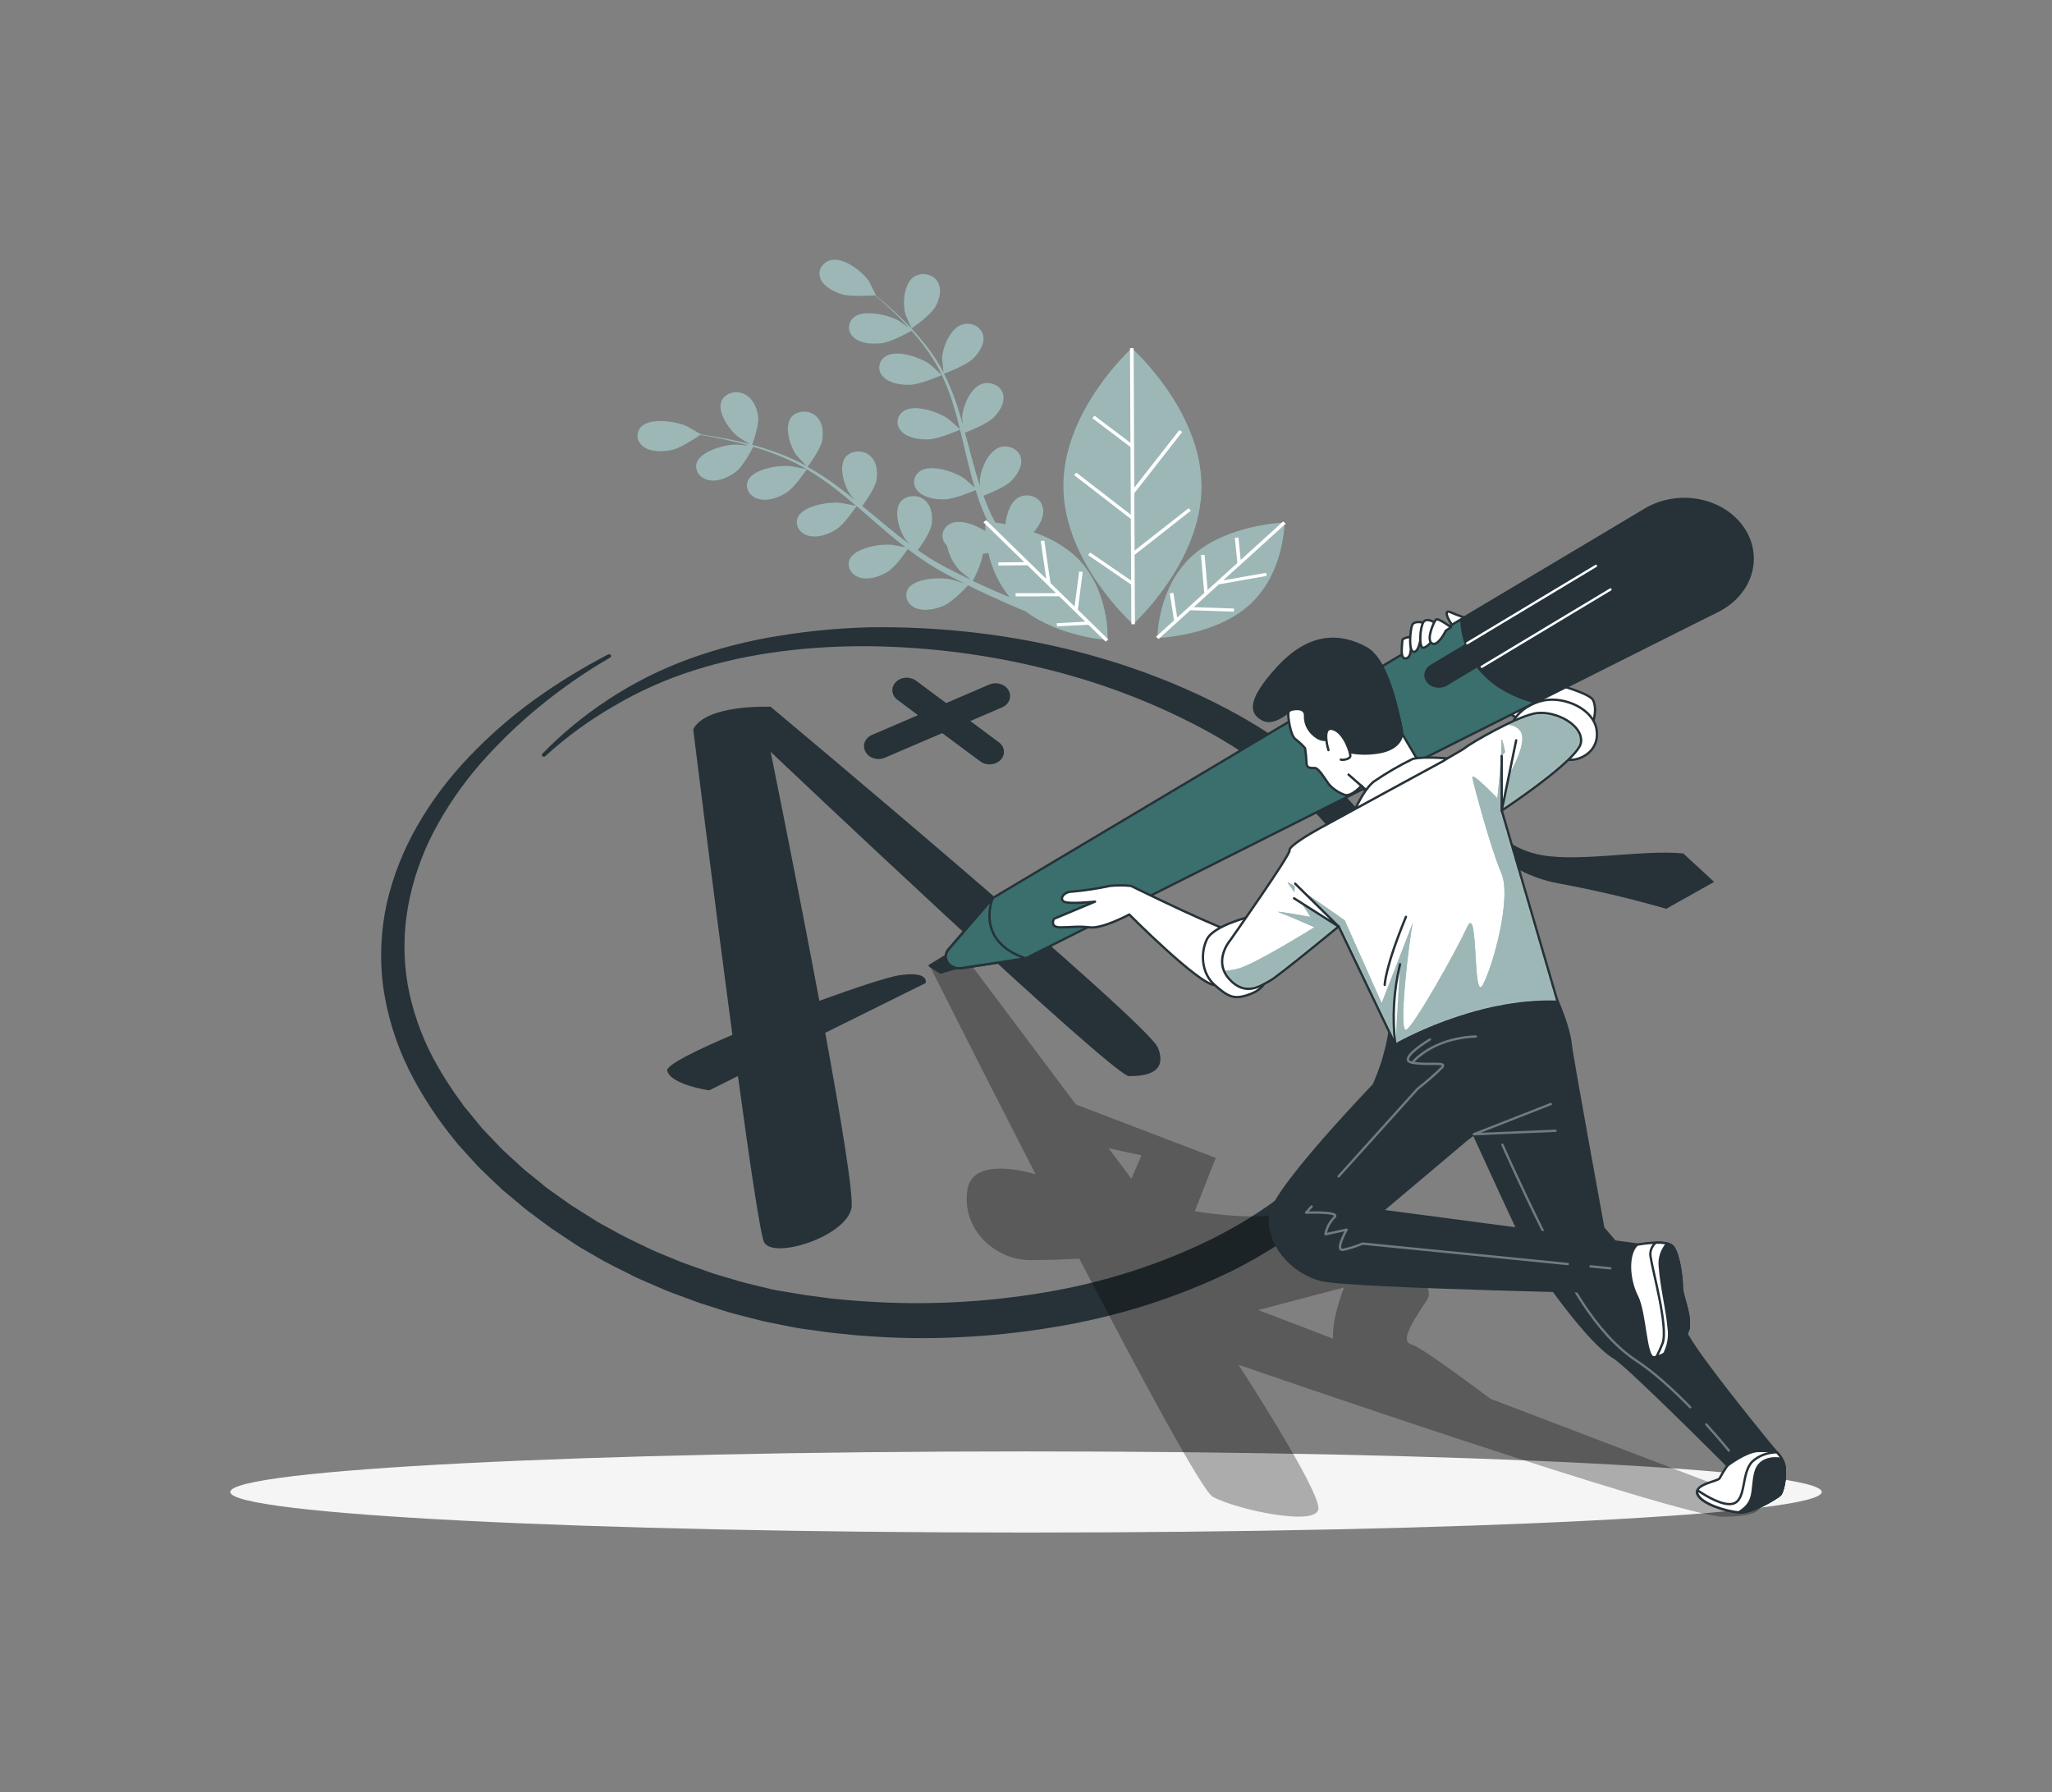 <svg width="884" height="772" viewBox="0 0 884 772" fill="none" xmlns="http://www.w3.org/2000/svg">
<rect x="0" y="0" width="884" height="772" fill="#808080" stroke="none"/>
<g clip-path="url(#clip0_565_2512)">
<path d="M442 660.152C631.322 660.152 784.798 652.327 784.798 642.674C784.798 633.021 631.322 625.196 442 625.196C252.678 625.196 99.203 633.021 99.203 642.674C99.203 652.327 252.678 660.152 442 660.152Z" fill="#F5F5F5"/>
<path d="M392.708 141.492C392.708 141.492 400.806 135.903 402.892 132.321C404.66 129.233 405.933 124.941 404.112 121.698C403.719 120.916 403.141 120.215 402.417 119.642C401.692 119.068 400.837 118.635 399.908 118.369C398.978 118.104 397.995 118.013 397.023 118.103C396.05 118.192 395.11 118.46 394.264 118.888C389.261 121.606 388.73 130.839 390.003 135.285C390.109 135.718 392.62 141.554 392.708 141.492Z" fill="#3A6F6D"/>
<path d="M317.798 188.043C318.134 188.321 323.915 191.98 323.933 191.888C323.951 191.795 327.168 183.318 326.638 179.335C326.178 175.938 324.516 171.708 320.945 169.886C320.123 169.427 319.198 169.125 318.233 169C317.267 168.875 316.283 168.929 315.343 169.16C314.403 169.39 313.53 169.791 312.78 170.337C312.03 170.882 311.421 171.56 310.991 172.325C308.534 176.988 313.926 184.955 317.798 188.043Z" fill="#3A6F6D"/>
<path d="M487.579 149.953C487.579 149.953 457.912 176.695 458.071 209.536C458.23 242.377 488.127 268.903 488.127 268.903C488.127 268.903 517.794 242.161 517.635 209.32C517.476 176.479 487.579 149.953 487.579 149.953Z" fill="#3A6F6D"/>
<path d="M445.289 229.222C445.672 228.847 446.026 228.449 446.349 228.033C448.506 225.177 450.345 221.023 448.966 217.611C448.673 216.798 448.187 216.047 447.54 215.408C446.893 214.77 446.099 214.258 445.21 213.905C444.321 213.552 443.356 213.368 442.38 213.362C441.403 213.357 440.437 213.532 439.543 213.875C435.512 215.542 433.549 221.178 433.125 225.794C431.516 225.47 430.066 225.223 428.811 225.038C428.28 224.003 427.75 222.938 427.202 221.95C426.654 220.962 426.212 219.757 425.699 218.646C424.992 217.009 424.355 215.28 423.701 213.566C426.053 212.639 432.895 209.86 435.441 207.39C437.987 204.919 440.603 200.982 439.825 197.431C439.677 196.588 439.327 195.782 438.799 195.066C438.27 194.349 437.574 193.738 436.757 193.272C435.94 192.805 435.019 192.495 434.055 192.36C433.091 192.226 432.105 192.27 431.162 192.49C425.522 194.034 422.216 202.742 422.092 207.328C422.092 207.483 422.092 208.455 422.305 209.598C421.739 207.899 421.155 206.216 420.66 204.487C419.211 199.562 417.902 194.513 416.576 189.464C416.311 188.399 416.011 187.364 415.728 186.376C417.708 185.619 425.133 182.655 427.803 180.077C430.473 177.498 432.983 173.669 432.205 170.118C432.055 169.274 431.703 168.468 431.172 167.752C430.642 167.035 429.945 166.424 429.126 165.958C428.307 165.492 427.385 165.181 426.42 165.047C425.455 164.912 424.469 164.957 423.525 165.177C417.902 166.721 414.596 175.429 414.472 180.015C414.472 180.169 414.578 181.327 414.72 182.624C413.942 179.891 413.146 177.174 412.262 174.487C410.761 169.885 408.906 165.377 406.711 160.993C407.418 160.73 416.205 157.411 419.175 154.539C421.81 152.007 424.338 148.131 423.56 144.58C423.412 143.737 423.062 142.931 422.533 142.215C422.004 141.498 421.309 140.887 420.491 140.421C419.674 139.954 418.753 139.644 417.789 139.509C416.825 139.375 415.84 139.419 414.897 139.639C409.274 141.183 405.951 149.891 405.845 154.477C405.845 154.801 406.269 158.985 406.481 160.483V160.329C404.214 156.063 401.51 151.986 398.401 148.147C395.678 144.7 392.726 141.395 389.561 138.25C386.644 135.316 383.762 132.768 381.199 130.53C379.784 129.341 378.476 128.26 377.256 127.272H377.38C377.486 127.272 374.622 121.543 374.392 121.204C371.775 117.236 364.014 110.936 358.268 111.94C357.32 112.146 356.433 112.524 355.664 113.048C354.895 113.573 354.26 114.233 353.802 114.986C353.343 115.738 353.071 116.567 353.003 117.417C352.935 118.268 353.072 119.121 353.406 119.922C354.696 123.365 359.046 125.681 362.758 126.793C366.471 127.905 374.834 127.395 376.902 127.225C378.158 128.275 379.484 129.418 380.916 130.684C383.426 132.954 386.22 135.548 389.084 138.527C389.826 139.315 390.604 140.21 391.382 141.044C389.738 139.855 387.475 138.265 387.227 138.126C382.807 135.671 372.588 133.201 368.08 136.474C367.344 137.034 366.751 137.724 366.341 138.498C365.931 139.272 365.713 140.113 365.701 140.966C365.69 141.819 365.885 142.664 366.273 143.447C366.662 144.229 367.235 144.931 367.956 145.506C370.909 148.054 376.018 148.347 379.89 147.853C383.762 147.359 391.152 143.391 392.726 142.511C394.406 144.395 396.085 146.371 397.694 148.517C400.651 152.373 403.213 156.45 405.349 160.699C405.473 160.946 405.562 161.209 405.685 161.456C404.996 160.746 400.859 157.117 400.541 156.824C396.456 153.952 386.626 150.509 381.711 153.334C380.91 153.822 380.236 154.452 379.733 155.183C379.23 155.913 378.908 156.729 378.79 157.575C378.671 158.421 378.759 159.28 379.046 160.095C379.333 160.91 379.813 161.663 380.456 162.305C383.09 165.115 388.111 165.903 392.019 165.779C396.545 165.64 405.42 161.718 405.756 161.579C407.76 165.863 409.437 170.258 410.777 174.734C411.785 178.038 412.669 181.435 413.5 184.832C412.581 183.937 408.744 180.555 408.426 180.339C404.342 177.467 394.512 174.024 389.597 176.85C388.796 177.337 388.122 177.967 387.618 178.698C387.115 179.429 386.794 180.244 386.675 181.09C386.557 181.937 386.644 182.795 386.931 183.61C387.218 184.425 387.699 185.178 388.341 185.82C390.976 188.63 395.997 189.418 399.904 189.294C404.324 189.155 412.846 185.434 413.571 185.125C413.96 186.669 414.331 188.213 414.702 189.757C415.904 194.822 417.089 199.917 418.415 204.904C418.875 206.633 419.405 208.316 419.935 210.015C418.486 208.702 415.816 206.355 415.569 206.17C411.484 203.314 401.637 199.871 396.739 202.681C395.938 203.169 395.264 203.798 394.761 204.529C394.258 205.26 393.936 206.075 393.818 206.921C393.699 207.768 393.787 208.626 394.074 209.441C394.361 210.256 394.841 211.009 395.484 211.651C398.101 214.461 403.139 215.264 407.047 215.125C410.954 214.986 418.238 212.037 420.271 211.142C421.155 213.952 422.039 216.731 423.206 219.418C423.701 220.576 424.126 221.78 424.674 222.861L425.505 224.575L424.373 224.482C424.373 224.482 424.373 226.026 424.462 228.697C420.148 226.011 413.854 223.695 409.876 225.331C409.001 225.708 408.227 226.241 407.604 226.896C406.981 227.551 406.523 228.314 406.259 229.134C405.996 229.953 405.933 230.813 406.075 231.655C406.216 232.498 406.56 233.305 407.082 234.024C407.346 234.411 407.648 234.778 407.984 235.12C408.767 239.078 410.69 242.797 413.571 245.928C413.783 246.16 416.718 248.522 418.256 249.695C416.771 249.001 415.303 248.306 413.783 247.565C411.573 246.484 409.292 245.295 407.064 244.153L403.635 242.253C402.468 241.62 401.425 240.91 400.293 240.231C398.666 239.196 397.04 238.069 395.431 236.942C396.81 235.058 400.735 229.438 401.318 226.134C401.902 222.83 401.566 218.291 398.684 215.697C398.031 215.062 397.232 214.555 396.34 214.207C395.447 213.86 394.481 213.68 393.504 213.68C392.527 213.68 391.561 213.86 390.668 214.207C389.776 214.555 388.977 215.062 388.324 215.697C384.558 219.634 387.351 228.558 390.092 232.434C390.092 232.557 390.87 233.329 391.701 234.225C390.162 233.082 388.607 231.955 387.086 230.751C382.772 227.354 378.494 223.756 374.197 220.19L371.492 217.966C372.659 216.422 376.991 210.246 377.592 206.896C378.193 203.545 377.857 199.052 374.958 196.458C374.304 195.826 373.507 195.321 372.616 194.975C371.725 194.629 370.761 194.451 369.786 194.451C368.811 194.451 367.847 194.629 366.956 194.975C366.066 195.321 365.268 195.826 364.615 196.458C360.849 200.396 363.625 209.32 366.383 213.195C366.489 213.334 367.32 214.245 368.239 215.264C365.888 213.35 363.483 211.466 361.061 209.66C356.899 206.546 352.505 203.678 347.907 201.075C348.331 200.519 353.565 193.509 354.219 189.696C354.82 186.299 354.484 181.852 351.602 179.258C350.94 178.636 350.139 178.14 349.247 177.801C348.356 177.462 347.394 177.287 346.422 177.287C345.45 177.287 344.488 177.462 343.597 177.801C342.705 178.14 341.904 178.636 341.242 179.258C337.476 183.195 340.269 192.12 343.01 195.995C343.204 196.273 346.21 199.546 347.341 200.627L347.182 200.535C342.594 198.078 337.767 195.98 332.755 194.266C328.286 192.717 323.717 191.397 319.071 190.313C314.775 189.263 310.761 188.538 307.208 187.92C305.298 187.596 303.53 187.333 301.904 187.102H302.01C302.01 187.102 296.105 183.643 295.698 183.473C290.995 181.435 280.546 179.907 276.445 183.581C275.784 184.209 275.281 184.951 274.97 185.758C274.658 186.566 274.545 187.422 274.636 188.271C274.728 189.12 275.023 189.942 275.502 190.685C275.981 191.428 276.633 192.075 277.417 192.583C280.67 194.837 285.762 194.667 289.563 193.818C293.364 192.969 300.012 188.476 301.639 187.364C303.407 187.627 305.175 187.935 307.172 188.306C310.708 188.985 314.669 189.85 318.93 190.915C320.061 191.209 321.263 191.579 322.466 191.904C320.344 191.703 317.445 191.471 317.162 191.471C311.858 191.471 301.833 194.405 300.136 199.315C299.878 200.137 299.821 200.998 299.969 201.84C300.117 202.683 300.467 203.489 300.996 204.206C301.525 204.923 302.22 205.534 303.038 206C303.855 206.466 304.776 206.777 305.74 206.911C309.807 207.606 314.262 205.367 317.179 203.113C320.097 200.859 323.756 193.973 324.517 192.475C327.098 193.247 329.821 194.019 332.437 195.1C337.36 196.883 342.093 199.043 346.581 201.554C346.829 201.708 347.076 201.893 347.341 202.032C346.316 201.785 340.57 200.735 340.163 200.704C334.859 200.272 324.552 202.14 322.253 206.88C321.896 207.673 321.733 208.523 321.775 209.374C321.818 210.225 322.064 211.06 322.499 211.822C322.934 212.585 323.548 213.259 324.301 213.802C325.053 214.344 325.928 214.743 326.868 214.971C330.828 216.052 335.531 214.276 338.714 212.3C342.391 209.999 347.324 202.449 347.554 202.171C351.921 204.784 356.091 207.642 360.036 210.725C362.988 212.995 365.852 215.357 368.699 217.843C367.355 217.534 362.016 216.561 361.627 216.53C356.323 216.113 346.033 217.982 343.717 222.706C343.359 223.499 343.196 224.349 343.239 225.2C343.281 226.051 343.528 226.886 343.963 227.648C344.398 228.411 345.012 229.085 345.764 229.628C346.517 230.17 347.391 230.569 348.331 230.797C352.292 231.878 356.995 230.118 360.177 228.126C363.713 225.887 368.54 218.661 369.017 218.059L372.907 221.379C377.115 225.038 381.305 228.713 385.566 232.187C387.051 233.406 388.553 234.564 390.056 235.722C388.041 235.321 384.328 234.641 383.992 234.626C378.776 234.194 368.398 236.062 366.082 240.802C365.725 241.596 365.563 242.447 365.606 243.299C365.65 244.151 365.898 244.985 366.335 245.748C366.771 246.511 367.387 247.186 368.142 247.727C368.896 248.269 369.773 248.666 370.714 248.893C374.675 249.958 379.36 248.198 382.542 246.221C385.725 244.245 389.915 238.224 391.064 236.525C393.575 238.44 396.121 240.293 398.737 242.006C399.886 242.732 401 243.55 402.132 244.168L405.509 246.129C407.86 247.41 410.052 248.599 412.28 249.742L415.569 251.394C413.588 250.715 410.424 249.695 410.123 249.634C405.031 248.522 394.459 248.985 391.347 253.355C390.858 254.091 390.551 254.909 390.446 255.756C390.342 256.602 390.442 257.459 390.74 258.269C391.038 259.08 391.528 259.827 392.178 260.462C392.828 261.097 393.623 261.605 394.512 261.955C398.242 263.499 403.193 262.418 406.675 260.874C410.53 259.176 416.329 252.907 417.036 252.135C419.741 253.478 422.34 254.76 424.868 255.918C431.534 259.006 437.244 261.523 441.841 263.36C456.498 274.43 477.201 275.712 477.201 275.712C477.201 275.712 478.297 254.096 463.746 239.953C458.577 235.229 452.273 231.565 445.289 229.222ZM419.122 250.251C419.582 249.356 423.083 242.531 423.33 238.64C424.143 238.517 424.974 238.363 425.77 238.208C427.254 245.021 430.349 251.49 434.857 257.199C432.188 256.088 429.306 254.868 426.247 253.509C423.967 252.49 421.58 251.394 419.122 250.251Z" fill="#3A6F6D"/>
<path d="M553.384 225.084C553.384 225.084 528.632 225.748 513.551 239.474C498.47 253.2 498.576 274.832 498.576 274.832C498.576 274.832 523.328 274.168 538.409 260.442C553.49 246.715 553.384 225.084 553.384 225.084Z" fill="#3A6F6D"/>
<g opacity="0.5">
<path d="M392.708 141.492C392.708 141.492 400.806 135.903 402.892 132.321C404.66 129.233 405.933 124.941 404.112 121.698C403.719 120.916 403.141 120.215 402.417 119.642C401.692 119.068 400.837 118.635 399.908 118.369C398.978 118.104 397.995 118.013 397.023 118.103C396.05 118.192 395.11 118.46 394.264 118.888C389.261 121.606 388.73 130.839 390.003 135.285C390.109 135.718 392.62 141.554 392.708 141.492Z" fill="white"/>
<path d="M317.798 188.043C318.134 188.321 323.915 191.98 323.933 191.888C323.951 191.795 327.168 183.318 326.638 179.335C326.178 175.938 324.516 171.708 320.945 169.886C320.123 169.427 319.198 169.125 318.233 169C317.267 168.875 316.283 168.929 315.343 169.16C314.403 169.39 313.53 169.791 312.78 170.337C312.03 170.882 311.421 171.56 310.991 172.325C308.534 176.988 313.926 184.955 317.798 188.043Z" fill="white"/>
<path d="M487.579 149.953C487.579 149.953 457.912 176.695 458.071 209.536C458.23 242.377 488.127 268.903 488.127 268.903C488.127 268.903 517.794 242.161 517.635 209.32C517.476 176.479 487.579 149.953 487.579 149.953Z" fill="white"/>
<path d="M445.289 229.222C445.672 228.847 446.026 228.449 446.349 228.033C448.506 225.177 450.345 221.023 448.966 217.611C448.673 216.798 448.187 216.047 447.54 215.408C446.893 214.77 446.099 214.258 445.21 213.905C444.321 213.552 443.356 213.368 442.38 213.362C441.403 213.357 440.437 213.532 439.543 213.875C435.512 215.542 433.549 221.178 433.125 225.794C431.516 225.47 430.066 225.223 428.811 225.038C428.28 224.003 427.75 222.938 427.202 221.95C426.654 220.962 426.212 219.757 425.699 218.646C424.992 217.009 424.355 215.28 423.701 213.566C426.053 212.639 432.895 209.86 435.441 207.39C437.987 204.919 440.603 200.982 439.825 197.431C439.677 196.588 439.327 195.782 438.799 195.066C438.27 194.349 437.574 193.738 436.757 193.272C435.94 192.805 435.019 192.495 434.055 192.36C433.091 192.226 432.105 192.27 431.162 192.49C425.522 194.034 422.216 202.742 422.092 207.328C422.092 207.483 422.092 208.455 422.305 209.598C421.739 207.899 421.155 206.216 420.66 204.487C419.211 199.562 417.902 194.513 416.576 189.464C416.311 188.399 416.011 187.364 415.728 186.376C417.708 185.619 425.133 182.655 427.803 180.077C430.473 177.498 432.983 173.669 432.205 170.118C432.055 169.274 431.703 168.468 431.172 167.752C430.642 167.035 429.945 166.424 429.126 165.958C428.307 165.492 427.385 165.181 426.42 165.047C425.455 164.912 424.469 164.957 423.525 165.177C417.902 166.721 414.596 175.429 414.472 180.015C414.472 180.169 414.578 181.327 414.72 182.624C413.942 179.891 413.146 177.174 412.262 174.487C410.761 169.885 408.906 165.377 406.711 160.993C407.418 160.73 416.205 157.411 419.175 154.539C421.81 152.007 424.338 148.131 423.56 144.58C423.412 143.737 423.062 142.931 422.533 142.215C422.004 141.498 421.309 140.887 420.491 140.421C419.674 139.954 418.753 139.644 417.789 139.509C416.825 139.375 415.84 139.419 414.897 139.639C409.274 141.183 405.951 149.891 405.845 154.477C405.845 154.801 406.269 158.985 406.481 160.483V160.329C404.214 156.063 401.51 151.986 398.401 148.147C395.678 144.7 392.726 141.395 389.561 138.25C386.644 135.316 383.762 132.768 381.199 130.53C379.784 129.341 378.476 128.26 377.256 127.272H377.38C377.486 127.272 374.622 121.543 374.392 121.204C371.775 117.236 364.014 110.936 358.268 111.94C357.32 112.146 356.433 112.524 355.664 113.048C354.895 113.573 354.26 114.233 353.802 114.986C353.343 115.738 353.071 116.567 353.003 117.417C352.935 118.268 353.072 119.121 353.406 119.922C354.696 123.365 359.046 125.681 362.758 126.793C366.471 127.905 374.834 127.395 376.902 127.225C378.158 128.275 379.484 129.418 380.916 130.684C383.426 132.954 386.22 135.548 389.084 138.527C389.826 139.315 390.604 140.21 391.382 141.044C389.738 139.855 387.475 138.265 387.227 138.126C382.807 135.671 372.588 133.201 368.08 136.474C367.344 137.034 366.751 137.724 366.341 138.498C365.931 139.272 365.713 140.113 365.701 140.966C365.69 141.819 365.885 142.664 366.273 143.447C366.662 144.229 367.235 144.931 367.956 145.506C370.909 148.054 376.018 148.347 379.89 147.853C383.762 147.359 391.152 143.391 392.726 142.511C394.406 144.395 396.085 146.371 397.694 148.517C400.651 152.373 403.213 156.45 405.349 160.699C405.473 160.946 405.562 161.209 405.685 161.456C404.996 160.746 400.859 157.117 400.541 156.824C396.456 153.952 386.626 150.509 381.711 153.334C380.91 153.822 380.236 154.452 379.733 155.183C379.23 155.913 378.908 156.729 378.79 157.575C378.671 158.421 378.759 159.28 379.046 160.095C379.333 160.91 379.813 161.663 380.456 162.305C383.09 165.115 388.111 165.903 392.019 165.779C396.545 165.64 405.42 161.718 405.756 161.579C407.76 165.863 409.437 170.258 410.777 174.734C411.785 178.038 412.669 181.435 413.5 184.832C412.581 183.937 408.744 180.555 408.426 180.339C404.342 177.467 394.512 174.024 389.597 176.85C388.796 177.337 388.122 177.967 387.618 178.698C387.115 179.429 386.794 180.244 386.675 181.09C386.557 181.937 386.644 182.795 386.931 183.61C387.218 184.425 387.699 185.178 388.341 185.82C390.976 188.63 395.997 189.418 399.904 189.294C404.324 189.155 412.846 185.434 413.571 185.125C413.96 186.669 414.331 188.213 414.702 189.757C415.904 194.822 417.089 199.917 418.415 204.904C418.875 206.633 419.405 208.316 419.935 210.015C418.486 208.702 415.816 206.355 415.569 206.17C411.484 203.314 401.637 199.871 396.739 202.681C395.938 203.169 395.264 203.798 394.761 204.529C394.258 205.26 393.936 206.075 393.818 206.921C393.699 207.768 393.787 208.626 394.074 209.441C394.361 210.256 394.841 211.009 395.484 211.651C398.101 214.461 403.139 215.264 407.047 215.125C410.954 214.986 418.238 212.037 420.271 211.142C421.155 213.952 422.039 216.731 423.206 219.418C423.701 220.576 424.126 221.78 424.674 222.861L425.505 224.575L424.373 224.482C424.373 224.482 424.373 226.026 424.462 228.697C420.148 226.011 413.854 223.695 409.876 225.331C409.001 225.708 408.227 226.241 407.604 226.896C406.981 227.551 406.523 228.314 406.259 229.134C405.996 229.953 405.933 230.813 406.075 231.655C406.216 232.498 406.56 233.305 407.082 234.024C407.346 234.411 407.648 234.778 407.984 235.12C408.767 239.078 410.69 242.797 413.571 245.928C413.783 246.16 416.718 248.522 418.256 249.695C416.771 249.001 415.303 248.306 413.783 247.565C411.573 246.484 409.292 245.295 407.064 244.153L403.635 242.253C402.468 241.62 401.425 240.91 400.293 240.231C398.666 239.196 397.04 238.069 395.431 236.942C396.81 235.058 400.735 229.438 401.318 226.134C401.902 222.83 401.566 218.291 398.684 215.697C398.031 215.062 397.232 214.555 396.34 214.207C395.447 213.86 394.481 213.68 393.504 213.68C392.527 213.68 391.561 213.86 390.668 214.207C389.776 214.555 388.977 215.062 388.324 215.697C384.558 219.634 387.351 228.558 390.092 232.434C390.092 232.557 390.87 233.329 391.701 234.225C390.162 233.082 388.607 231.955 387.086 230.751C382.772 227.354 378.494 223.756 374.197 220.19L371.492 217.966C372.659 216.422 376.991 210.246 377.592 206.896C378.193 203.545 377.857 199.052 374.958 196.458C374.304 195.826 373.507 195.321 372.616 194.975C371.725 194.629 370.761 194.451 369.786 194.451C368.811 194.451 367.847 194.629 366.956 194.975C366.066 195.321 365.268 195.826 364.615 196.458C360.849 200.396 363.625 209.32 366.383 213.195C366.489 213.334 367.32 214.245 368.239 215.264C365.888 213.35 363.483 211.466 361.061 209.66C356.899 206.546 352.505 203.678 347.907 201.075C348.331 200.519 353.565 193.509 354.219 189.696C354.82 186.299 354.484 181.852 351.602 179.258C350.94 178.636 350.139 178.14 349.247 177.801C348.356 177.462 347.394 177.287 346.422 177.287C345.45 177.287 344.488 177.462 343.597 177.801C342.705 178.14 341.904 178.636 341.242 179.258C337.476 183.195 340.269 192.12 343.01 195.995C343.204 196.273 346.21 199.546 347.341 200.627L347.182 200.535C342.594 198.078 337.767 195.98 332.755 194.266C328.286 192.717 323.717 191.397 319.071 190.313C314.775 189.263 310.761 188.538 307.208 187.92C305.298 187.596 303.53 187.333 301.904 187.102H302.01C302.01 187.102 296.105 183.643 295.698 183.473C290.995 181.435 280.546 179.907 276.445 183.581C275.784 184.209 275.281 184.951 274.97 185.758C274.658 186.566 274.545 187.422 274.636 188.271C274.728 189.12 275.023 189.942 275.502 190.685C275.981 191.428 276.633 192.075 277.417 192.583C280.67 194.837 285.762 194.667 289.563 193.818C293.364 192.969 300.012 188.476 301.639 187.364C303.407 187.627 305.175 187.935 307.172 188.306C310.708 188.985 314.669 189.85 318.93 190.915C320.061 191.209 321.263 191.579 322.466 191.904C320.344 191.703 317.445 191.471 317.162 191.471C311.858 191.471 301.833 194.405 300.136 199.315C299.878 200.137 299.821 200.998 299.969 201.84C300.117 202.683 300.467 203.489 300.996 204.206C301.525 204.923 302.22 205.534 303.038 206C303.855 206.466 304.776 206.777 305.74 206.911C309.807 207.606 314.262 205.367 317.179 203.113C320.097 200.859 323.756 193.973 324.517 192.475C327.098 193.247 329.821 194.019 332.437 195.1C337.36 196.883 342.093 199.043 346.581 201.554C346.829 201.708 347.076 201.893 347.341 202.032C346.316 201.785 340.57 200.735 340.163 200.704C334.859 200.272 324.552 202.14 322.253 206.88C321.896 207.673 321.733 208.523 321.775 209.374C321.818 210.225 322.064 211.06 322.499 211.822C322.934 212.585 323.548 213.259 324.301 213.802C325.053 214.344 325.928 214.743 326.868 214.971C330.828 216.052 335.531 214.276 338.714 212.3C342.391 209.999 347.324 202.449 347.554 202.171C351.921 204.784 356.091 207.642 360.036 210.725C362.988 212.995 365.852 215.357 368.699 217.843C367.355 217.534 362.016 216.561 361.627 216.53C356.323 216.113 346.033 217.982 343.717 222.706C343.359 223.499 343.196 224.349 343.239 225.2C343.281 226.051 343.528 226.886 343.963 227.648C344.398 228.411 345.012 229.085 345.764 229.628C346.517 230.17 347.391 230.569 348.331 230.797C352.292 231.878 356.995 230.118 360.177 228.126C363.713 225.887 368.54 218.661 369.017 218.059L372.907 221.379C377.115 225.038 381.305 228.713 385.566 232.187C387.051 233.406 388.553 234.564 390.056 235.722C388.041 235.321 384.328 234.641 383.992 234.626C378.776 234.194 368.398 236.062 366.082 240.802C365.725 241.596 365.563 242.447 365.606 243.299C365.65 244.151 365.898 244.985 366.335 245.748C366.771 246.511 367.387 247.186 368.142 247.727C368.896 248.269 369.773 248.666 370.714 248.893C374.675 249.958 379.36 248.198 382.542 246.221C385.725 244.245 389.915 238.224 391.064 236.525C393.575 238.44 396.121 240.293 398.737 242.006C399.886 242.732 401 243.55 402.132 244.168L405.509 246.129C407.86 247.41 410.052 248.599 412.28 249.742L415.569 251.394C413.588 250.715 410.424 249.695 410.123 249.634C405.031 248.522 394.459 248.985 391.347 253.355C390.858 254.091 390.551 254.909 390.446 255.756C390.342 256.602 390.442 257.459 390.74 258.269C391.038 259.08 391.528 259.827 392.178 260.462C392.828 261.097 393.623 261.605 394.512 261.955C398.242 263.499 403.193 262.418 406.675 260.874C410.53 259.176 416.329 252.907 417.036 252.135C419.741 253.478 422.34 254.76 424.868 255.918C431.534 259.006 437.244 261.523 441.841 263.36C456.498 274.43 477.201 275.712 477.201 275.712C477.201 275.712 478.297 254.096 463.746 239.953C458.577 235.229 452.273 231.565 445.289 229.222ZM419.122 250.251C419.582 249.356 423.083 242.531 423.33 238.64C424.143 238.517 424.974 238.363 425.77 238.208C427.254 245.021 430.349 251.49 434.857 257.199C432.188 256.088 429.306 254.868 426.247 253.509C423.967 252.49 421.58 251.394 419.122 250.251Z" fill="white"/>
<path d="M553.384 225.084C553.384 225.084 528.632 225.748 513.551 239.474C498.47 253.2 498.576 274.832 498.576 274.832C498.576 274.832 523.328 274.168 538.409 260.442C553.49 246.715 553.384 225.084 553.384 225.084Z" fill="white"/>
</g>
<path d="M488.799 238.996L513.056 219.943L512.03 218.924L488.781 237.174L488.657 212.207L488.781 212.284L509.308 186.067L508.035 185.295L488.64 210.046L488.357 149.953L486.801 149.969L486.995 190.746L471.543 179.073L470.535 180.092L487.013 192.552L487.155 221.703L463.729 203.623L462.703 204.626L487.155 223.525L487.296 250.082L469.687 238.023L468.732 239.088L487.296 251.811L487.384 268.903H488.94L488.781 238.98L488.799 238.996Z" fill="white"/>
<path d="M466.434 246.345L464.896 246.191L462.933 261.276L452.52 251.116H452.538L449.886 232.851L448.347 233.021L450.717 249.356L424.815 224.065L423.648 224.976L441.222 242.13L430.102 242.254L430.119 243.612L442.601 243.474L454.924 255.501L437.527 255.517V256.875L456.321 256.86L467.513 267.792L455.243 268.44L455.349 269.799L468.839 269.088L476.299 276.376L477.466 275.465L464.33 262.635L466.434 246.345Z" fill="white"/>
<path d="M525.078 251.718L545.729 248.059L545.428 246.731L526.952 250.004L553.897 225.563L552.765 224.621L534.484 241.204L533.529 231.523L531.974 231.646L533.052 242.501L520.234 254.127L518.926 238.98L517.37 239.088L518.784 255.439L507.133 266.016L505.489 255.378L503.951 255.563L505.754 267.266L497.993 274.307L499.124 275.249L512.791 262.851L531.549 263.484L531.62 262.125L514.241 261.538L525.078 251.703V251.718Z" fill="white"/>
<path d="M287.441 461.177C288.838 467.245 305.528 469.685 305.528 469.685L317.904 463.509C323.084 501.491 327.681 532.495 329.219 535.197C333.392 542.484 363.996 532.773 366.771 520.621C367.903 515.711 362.422 482.593 355.509 444.888L398.755 423.457C398.755 423.457 400.646 418.038 387.192 420.138C382.489 420.879 368.769 425.341 352.963 431.116C343.239 379.083 331.995 323.869 331.995 323.869C331.995 323.869 479.411 463.54 486.377 463.54C493.343 463.54 503.067 462.335 498.894 451.404C494.722 440.472 331.995 304.446 331.995 304.446C331.995 304.446 304.184 303.226 298.633 314.158C298.633 314.158 307.314 384.441 315.517 445.768C299.234 452.701 286.911 458.861 287.441 461.177Z" fill="#263238"/>
<path d="M616.254 425.372C616.071 419.086 615.356 412.821 614.115 406.627C611.655 394.236 607.134 382.225 600.696 370.976C597.551 365.401 593.952 360.03 589.928 354.903C585.991 349.797 581.68 344.918 577.022 340.297C572.444 335.687 567.55 331.325 562.365 327.235C552.126 319.175 541.045 311.969 529.268 305.712C482.487 280.899 428.492 269.52 375.028 270.2C361.658 270.523 348.339 271.773 335.195 273.936C322.036 276.048 309.17 279.371 296.812 283.849C284.527 288.349 272.929 294.163 262.283 301.157C251.756 308.038 242.149 315.931 233.641 324.687C233.489 324.83 233.405 325.018 233.405 325.212C233.405 325.407 233.489 325.594 233.641 325.737C233.723 325.81 233.821 325.867 233.929 325.906C234.036 325.945 234.152 325.966 234.269 325.966C234.385 325.966 234.501 325.945 234.609 325.906C234.716 325.867 234.814 325.81 234.896 325.737C243.807 317.584 253.741 310.333 264.51 304.121C275.192 297.801 286.724 292.651 298.845 288.789C323.12 281.069 349.127 278.151 374.869 278.367C400.723 278.706 426.41 282.06 451.246 288.342C476.113 294.508 499.83 303.774 521.666 315.856C543.289 328.038 562.79 343.447 576.934 362.176C580.491 366.844 583.658 371.731 586.41 376.797C591.993 386.891 595.859 397.643 597.884 408.712C598.9 414.243 599.449 419.832 599.529 425.433C599.594 431.031 599.251 436.626 598.503 442.186C598.026 444.95 597.584 447.713 596.965 450.462L595.887 454.538L595.356 456.576L594.667 458.583C591.073 469.33 585.656 479.547 578.596 488.892C564.452 507.574 544.349 522.536 522.108 533.668C499.647 544.744 475.263 552.537 449.92 556.735C424.575 561.027 398.683 562.326 372.942 560.595C369.706 560.472 366.506 560.086 363.306 559.839C361.697 559.684 360.088 559.561 358.497 559.391L353.724 558.758C350.541 558.295 347.341 557.986 344.194 557.399L334.824 555.84C333.243 555.564 331.679 555.219 330.138 554.805L325.489 553.678C322.377 552.921 319.265 552.211 316.242 551.238L307.101 548.506L298.138 545.34C296.653 544.8 295.15 544.29 293.682 543.719L289.315 541.944C286.416 540.708 283.463 539.581 280.617 538.269C274.977 535.536 269.231 532.973 263.856 529.854L259.772 527.615L257.721 526.488L255.759 525.268L247.891 520.328C245.257 518.691 242.835 516.823 240.306 515.078L236.558 512.422C235.285 511.558 234.154 510.539 233.022 509.612L225.95 503.899L219.232 497.77C218.136 496.735 216.986 495.763 215.943 494.682L212.849 491.439L209.755 488.197C208.748 487.101 207.651 486.066 206.767 484.893L201.145 478.037L199.731 476.324L198.476 474.517L195.894 470.92C192.564 466.111 189.513 461.159 186.754 456.082C181.356 445.877 177.602 435.07 175.598 423.967C173.726 412.843 173.792 401.537 175.792 390.431C177.81 379.303 181.539 368.464 186.877 358.208C192.259 347.968 198.892 338.267 206.661 329.273C222.358 311.306 241.363 295.742 262.901 283.215C263.092 283.108 263.227 282.939 263.276 282.746C263.326 282.552 263.286 282.349 263.167 282.181C263.046 282.008 262.852 281.884 262.627 281.835C262.402 281.786 262.164 281.816 261.964 281.919C250.688 287.767 239.948 294.369 229.84 301.666C219.687 309.079 210.331 317.286 201.888 326.185C193.294 335.199 185.908 345.041 179.876 355.521C173.73 366.182 169.263 377.52 166.598 389.227C163.999 401.139 163.499 413.327 165.113 425.372C166.861 437.446 170.515 449.251 175.969 460.451C181.479 471.499 188.325 482.001 196.389 491.779C197.326 493.045 198.458 494.172 199.501 495.361L202.719 498.897L205.919 502.417C207.015 503.575 208.217 504.656 209.349 505.768L216.315 512.407L223.723 518.583C224.978 519.602 226.162 520.698 227.471 521.671L231.396 524.574C234.03 526.473 236.558 528.511 239.299 530.302L247.52 535.768L249.588 537.111L251.71 538.346L256.006 540.816C261.628 544.26 267.71 546.992 273.686 550.08C276.692 551.501 279.804 552.752 282.862 554.11L287.477 556.087C289.032 556.72 290.624 557.275 292.197 557.862L301.674 561.352L311.38 564.44C314.598 565.52 317.904 566.323 321.21 567.173L326.16 568.439C327.805 568.871 329.467 569.288 331.164 569.597L341.242 571.619C344.618 572.299 348.066 572.685 351.478 573.163L356.605 573.904C358.373 574.121 359.982 574.259 361.662 574.445C365.039 574.754 368.416 575.201 371.81 575.387C385.381 576.475 399.026 576.692 412.633 576.035C426.283 575.427 439.869 574.008 453.297 571.789C480.545 567.413 506.785 559.156 530.966 547.348C555.099 535.165 577.146 518.598 593.058 497.476C601.006 486.826 607.079 475.193 611.074 462.968L611.834 460.683L612.453 458.351L613.637 453.719C614.327 450.631 614.822 447.42 615.405 444.286C616.203 438.007 616.487 431.686 616.254 425.372Z" fill="#263238"/>
<path d="M372.889 323.869C373.386 324.789 374.171 325.567 375.154 326.114C376.136 326.66 377.276 326.953 378.44 326.957C379.385 326.963 380.318 326.772 381.163 326.401L405.915 315.794L422.128 327.837C422.741 328.329 423.461 328.707 424.246 328.949C425.031 329.192 425.863 329.294 426.694 329.249C427.525 329.204 428.337 329.013 429.081 328.687C429.825 328.362 430.487 327.909 431.026 327.355C431.565 326.801 431.97 326.158 432.218 325.464C432.466 324.77 432.551 324.039 432.468 323.316C432.385 322.593 432.135 321.892 431.735 321.255C431.334 320.617 430.791 320.057 430.137 319.608L418.008 310.591L431.675 304.708C432.412 304.388 433.07 303.944 433.61 303.402C434.151 302.859 434.564 302.229 434.826 301.547C435.088 300.866 435.193 300.146 435.136 299.428C435.08 298.711 434.862 298.01 434.495 297.367C434.128 296.723 433.619 296.148 432.998 295.676C432.377 295.204 431.656 294.843 430.875 294.615C430.095 294.386 429.27 294.294 428.449 294.343C427.627 294.393 426.825 294.583 426.088 294.904L407.612 302.855L394.635 293.205C393.386 292.276 391.764 291.818 390.128 291.932C388.492 292.047 386.974 292.724 385.91 293.815C384.846 294.907 384.321 296.322 384.452 297.751C384.583 299.18 385.359 300.505 386.608 301.435L395.448 308.059L375.576 316.597C374.116 317.25 373.012 318.383 372.508 319.747C372.004 321.111 372.141 322.594 372.889 323.869Z" fill="#263238"/>
<path opacity="0.3" d="M758.472 646.936L642.155 602.561C628.011 592.046 611.268 579.911 608.563 579.308C603.648 578.228 606.106 572.87 614.716 559.977C623.326 547.085 562.684 522.397 547.178 523.709C534.802 524.774 520.057 522.597 514.735 521.702C519.173 510.199 523.752 498.789 523.752 498.789L463.481 475.752L415.48 411.8L400.487 415.969C400.487 415.969 421.491 457.842 446.119 505.783C437.032 503.251 418.556 499.808 416.718 512.716C414.26 529.885 429.005 542.777 443.75 542.777C451.883 542.777 459.662 542.453 464.966 542.16C491.858 593.837 518.006 642.288 522.462 644.759C532.309 650.132 566.662 657.636 567.952 650.132C569.243 642.628 533.529 587.862 533.529 587.862C533.529 587.862 722.847 653.343 742.56 653.343C762.273 653.343 758.472 646.936 758.472 646.936ZM579.02 554.573C579.02 554.573 573.539 568.331 574.335 576.653L542.051 564.301L579.02 554.573ZM491.734 497.677L487.42 507.744L477.554 494.589L491.734 497.677Z" fill="black"/>
<path d="M684.923 314.28C684.923 314.28 688.76 307.147 686.355 301.681C683.951 296.216 639.715 287.399 639.715 287.399C639.715 287.399 629.602 287.399 630.08 292.433C630.557 297.466 667.119 316.797 670.001 318.48C672.883 320.163 683.951 323.946 684.923 314.28Z" fill="white" stroke="#263238" stroke-linecap="round" stroke-linejoin="round"/>
<path d="M652.215 310.081C653.583 307.965 655.446 306.124 657.681 304.677C659.917 303.23 662.476 302.209 665.192 301.682C674.333 299.999 686.408 305.464 687.805 314.281C689.201 323.097 681.546 327.297 676.737 327.297C671.928 327.297 667.596 321.414 667.596 321.414C667.596 321.414 652.215 316.38 652.215 310.081Z" fill="white" stroke="#263238" stroke-linecap="round" stroke-linejoin="round"/>
<path d="M640.369 351.537C642.218 355.397 645.032 358.846 648.605 361.633C652.178 364.419 656.42 366.472 661.02 367.641C677.25 372.15 707.483 365.711 725.18 367.641L738.44 379.885L717.808 391.465C702.565 387.065 687.053 383.41 671.345 380.518C646.84 376.118 631.529 356.046 631.529 356.046L640.369 351.537Z" fill="#263238"/>
<path d="M410.3 410.009L400.505 415.969L405.19 418.933L412.863 416.71L410.3 410.009Z" fill="#263238" stroke="#263238" stroke-linecap="round" stroke-linejoin="round"/>
<path d="M632.82 266.695C632.82 266.695 628.612 265.352 624.793 263.684C620.975 262.017 625.165 269.69 626.703 270.03C628.241 270.37 632.007 271.034 632.007 271.034L632.82 266.695Z" fill="white" stroke="#263238" stroke-linecap="round" stroke-linejoin="round"/>
<path d="M427.608 386.864L408.62 408.897C407.963 409.655 407.561 410.558 407.461 411.505C407.361 412.452 407.567 413.404 408.054 414.254C408.617 415.238 409.529 416.037 410.653 416.532C411.778 417.027 413.055 417.192 414.295 417.003L441.841 412.818L739.802 263.22C743.21 261.487 746.186 259.174 748.552 256.418C750.918 253.661 752.626 250.519 753.576 247.175C754.525 243.832 754.697 240.356 754.08 236.954C753.463 233.552 752.071 230.292 749.985 227.369C747.914 224.472 745.202 221.964 742.008 219.992C738.815 218.02 735.204 216.623 731.385 215.883C727.567 215.143 723.618 215.074 719.77 215.681C715.921 216.287 712.249 217.558 708.968 219.417L427.608 386.864Z" fill="#3A6F6D" stroke="#263238" stroke-linecap="round" stroke-linejoin="round"/>
<path d="M708.968 219.418L629.549 267.282C630.292 279.294 636.197 295.197 660.26 302.222L739.82 263.174C743.311 261.493 746.376 259.211 748.828 256.465C751.279 253.719 753.067 250.566 754.083 247.199C755.098 243.832 755.32 240.32 754.736 236.875C754.151 233.431 752.771 230.126 750.681 227.161C748.59 224.196 745.832 221.632 742.573 219.626C739.315 217.619 735.623 216.211 731.723 215.487C727.823 214.763 723.795 214.738 719.884 215.414C715.972 216.089 712.259 217.451 708.968 219.418Z" fill="#263238" stroke="#263238" stroke-linecap="round" stroke-linejoin="round"/>
<path d="M408.054 414.255C408.618 415.238 409.529 416.037 410.653 416.532C411.778 417.027 413.055 417.192 414.295 417.003L441.841 412.819C419.564 405.253 427.697 386.864 427.697 386.864L408.708 408.897C408.037 409.648 407.62 410.547 407.504 411.494C407.388 412.441 407.579 413.398 408.054 414.255Z" fill="#3A6F6D" stroke="#263238" stroke-linecap="round" stroke-linejoin="round"/>
<path d="M608.386 274.368C608.386 274.368 604.108 274.368 604.108 276.067C604.108 277.765 602.994 283.787 605.469 283.617C607.944 283.447 607.715 279.649 607.927 278.321C608.139 276.993 608.386 274.368 608.386 274.368Z" fill="white" stroke="#263238" stroke-linecap="round" stroke-linejoin="round"/>
<path d="M613.072 268.208C613.072 268.208 609.235 267.189 608.369 269.242C607.503 271.296 606.601 281.039 609.235 280.792C611.87 280.544 612.471 271.744 613.072 268.208Z" fill="white" stroke="#263238" stroke-linecap="round" stroke-linejoin="round"/>
<path d="M618.941 268.733C618.941 268.733 614.539 265.398 613.071 268.208C611.604 271.018 611.303 279.016 613.071 279.016C614.839 279.016 617.474 275.681 618.057 273.89C618.498 272.192 618.793 270.469 618.941 268.733Z" fill="white" stroke="#263238" stroke-linecap="round" stroke-linejoin="round"/>
<path d="M625.112 270.199C625.112 270.199 619.525 266.092 618.641 266.864C617.757 267.636 614.238 275.542 616.873 277.132C619.507 278.722 622.866 271.635 622.866 271.635L625.112 270.199Z" fill="white" stroke="#263238" stroke-linecap="round" stroke-linejoin="round"/>
<path d="M554.993 308.275C554.993 308.275 555.612 316.52 558.122 318.435C559.638 319.589 561.012 320.878 562.224 322.279C562.561 324.373 562.768 326.481 562.843 328.594C562.843 331.065 564.735 330.802 566.379 330.802C568.023 330.802 570.781 335.434 572.355 337.657C574.069 339.688 576.369 341.286 579.02 342.289C581.849 343.648 586.552 338.445 586.552 338.445L592.775 347.477L615.105 334.847L604.108 316.18C603.459 309.704 601.202 303.429 597.496 297.791C591.219 287.91 582.715 282.351 568.571 285.98C554.427 289.608 554.993 308.275 554.993 308.275Z" fill="white" stroke="#263238" stroke-linecap="round" stroke-linejoin="round"/>
<path d="M590.512 342.058L580.947 333.658" stroke="#263238" stroke-linecap="round" stroke-linejoin="round"/>
<path d="M573.999 317.909C573.072 318.441 571.987 318.725 570.878 318.725C569.769 318.725 568.684 318.441 567.758 317.909C565.958 316.849 564.502 315.4 563.532 313.704C562.563 312.008 562.112 310.121 562.224 308.228C562.224 303.982 555.983 305.804 555.983 305.804C555.983 305.804 549.035 312.459 544.19 310.035C539.346 307.61 536.552 302.778 550.431 287.631C564.31 272.484 577.482 273.102 588.567 279.155C599.652 285.207 604.037 316.211 604.037 316.211C604.037 316.211 603.825 322.124 594.808 323.931C585.791 325.737 573.999 323.961 573.999 317.909Z" fill="#263238" stroke="#263238" stroke-linecap="round" stroke-linejoin="round"/>
<path d="M572.284 323.113C572.284 323.113 569.137 312.675 574.158 314.049C579.179 315.424 582.025 324.749 581.707 325.846C581.389 326.942 578.878 327.498 577.623 327.22" fill="white"/>
<path d="M572.284 323.113C572.284 323.113 569.137 312.675 574.158 314.049C579.179 315.424 582.025 324.749 581.707 325.846C581.389 326.942 578.878 327.498 577.623 327.22" stroke="#263238" stroke-linecap="round" stroke-linejoin="round"/>
<path d="M608.616 326.895C602.75 329.766 597.146 333.029 591.855 336.653C586.551 340.776 581.795 353.128 581.795 353.128C581.795 353.128 614.185 333.905 619.843 331.157C625.5 328.409 626.756 327.05 626.756 327.05C626.756 327.05 614.91 325.521 608.616 326.895Z" fill="white" stroke="#263238" stroke-linecap="round" stroke-linejoin="round"/>
<path d="M528.826 400.698C528.826 400.698 519.668 396.993 509.096 392.067C498.523 387.142 487.243 381.615 487.243 381.615C484.202 381.289 481.126 381.289 478.085 381.615C472.756 382.775 467.337 383.596 461.872 384.07C458.336 384.07 456.232 387.158 458.336 388.377C460.44 389.597 471.738 388.377 471.738 388.377L454.058 395.773C454.058 395.773 451.954 399.463 456.886 399.463C461.819 399.463 463.958 398.846 469.563 399.463C475.168 400.081 486.483 393.92 486.483 393.92C486.483 393.92 516.327 423.951 523.257 424.322C530.188 424.692 544.349 410.549 528.826 400.698Z" fill="white" stroke="#263238" stroke-linecap="round" stroke-linejoin="round"/>
<path d="M538.232 394.924C538.232 394.924 522.833 398.707 519.951 404.589C517.069 410.472 517.546 419.288 523.31 424.322C529.074 429.355 531.496 430.621 537.737 428.521C543.978 426.421 545.445 423.071 545.923 419.705C546.4 416.339 549.848 405.006 538.232 394.924Z" fill="white" stroke="#263238" stroke-linecap="round" stroke-linejoin="round"/>
<path d="M744.169 631.31C742.93 633.074 741.808 634.899 740.809 636.776C740.332 638.042 729.742 639.293 731.191 643.492C732.641 647.692 743.691 651.058 748.995 651.475C754.299 651.892 764.907 645.592 766.781 643.909C767.913 642.921 769.61 636.405 768.708 631.31C768.116 628.939 766.782 626.758 764.854 625.011C764.854 625.011 755.714 612.828 744.169 631.31Z" fill="white" stroke="#263238" stroke-linecap="round" stroke-linejoin="round"/>
<path d="M768.709 631.31C768.214 629.183 767.086 627.207 765.438 625.582C763.446 625.592 761.478 625.958 759.654 626.656C757.83 627.354 756.188 628.371 754.83 629.643C750.021 634.676 752.425 646.009 746.644 647.692C742.348 648.943 734.834 644.357 731.298 641.948C731.101 642.449 731.101 642.992 731.298 643.492C732.748 647.692 743.798 651.058 749.102 651.475C754.406 651.892 765.014 645.592 766.888 643.909C767.913 642.921 769.61 636.405 768.709 631.31Z" fill="white" stroke="#263238" stroke-linecap="round" stroke-linejoin="round"/>
<path d="M756.209 634.259C754.282 641.809 756.686 646.858 748.996 651.475C754.3 651.892 764.908 645.592 766.782 643.909C767.913 642.921 769.61 636.405 768.709 631.31C768.502 630.262 768.102 629.251 767.524 628.315H766.782C766.782 628.315 758.118 626.694 756.209 634.259Z" fill="#263238" stroke="#263238" stroke-linecap="round" stroke-linejoin="round"/>
<path d="M727.09 575.449C719.877 562.85 690.687 528.913 690.687 528.913C690.687 528.913 677.232 455.434 676.737 450.369C675.818 440.673 668.693 426.036 668.693 426.036C668.693 426.036 645.479 421.805 601.226 444.487L601.703 457.086L632.555 490.313C634.04 489.247 634.906 488.599 634.906 488.599C634.906 488.599 654.62 531.831 658.951 540.261C663.283 548.691 684.658 578.537 695.266 584.713C701.171 588.156 744.169 631.311 744.169 631.311C744.169 631.311 752.355 625.011 757.641 625.011H764.854C764.854 625.011 734.303 588.048 727.09 575.449Z" fill="#263238" stroke="#263238" stroke-linecap="round" stroke-linejoin="round"/>
<g opacity="0.35">
<path d="M735.063 613.57C740.933 620.04 744.805 624.872 744.805 624.872" stroke="white" stroke-linecap="round" stroke-linejoin="round"/>
<path d="M647.229 493.076C647.229 493.076 654.849 510.384 664.768 530.348C674.686 550.312 686.868 574.291 705.166 586.272C712.893 591.321 721.078 598.995 728.15 606.159" stroke="white" stroke-linecap="round" stroke-linejoin="round"/>
<path d="M668.092 475.567L634.906 488.583L670.107 487.086" stroke="white" stroke-linecap="round" stroke-linejoin="round"/>
</g>
<path d="M662.31 307.147C654.142 307.981 632.979 320.58 631.529 321.846C630.079 323.112 624.316 326.046 621.911 327.729C621.911 327.729 572.407 354.61 568.04 357.065C563.673 359.52 555.063 364.615 555.541 366.329C556.018 368.043 530.046 404.929 530.046 404.929C530.046 404.929 522.355 413.745 529.569 421.728C536.782 429.71 543.518 424.244 546.877 422.577C550.237 420.909 576.704 399.046 576.704 399.046L601.12 449.998C601.12 449.998 634.924 430.204 670.991 431.47L646.946 349.144C646.946 349.144 680.132 327.297 681.086 319.808C682.041 312.32 670.496 306.298 662.31 307.147Z" fill="white"/>
<mask id="mask0_565_2512" style="mask-type:luminance" maskUnits="userSpaceOnUse" x="526" y="307" width="156" height="143">
<path d="M662.31 307.147C654.142 307.981 632.979 320.58 631.529 321.846C630.079 323.112 624.316 326.046 621.911 327.729C621.911 327.729 572.407 354.61 568.04 357.065C563.673 359.52 555.063 364.615 555.541 366.329C556.018 368.043 530.046 404.929 530.046 404.929C530.046 404.929 522.355 413.745 529.569 421.728C536.782 429.71 543.518 424.244 546.877 422.577C550.237 420.909 576.704 399.046 576.704 399.046L601.12 449.998C601.12 449.998 634.924 430.204 670.991 431.47L646.946 349.144C646.946 349.144 680.132 327.297 681.086 319.808C682.041 312.32 670.496 306.298 662.31 307.147Z" fill="white"/>
</mask>
<g mask="url(#mask0_565_2512)">
<path d="M662.31 307.147C659.039 307.472 653.682 309.695 648.343 312.335C649.561 312.131 650.821 312.245 651.966 312.662C653.11 313.079 654.089 313.782 654.779 314.682C658.757 319.144 650.235 333.504 650.235 333.504C650.235 333.504 646.699 313.648 646.84 319.608C646.982 325.567 645.072 343.879 645.072 343.879C645.072 343.879 633.722 331.99 634.287 334.97C634.853 337.95 642.226 365.68 646.77 376.087C651.313 386.494 643.357 415.722 638.831 424.152C634.305 432.582 637.063 388.485 632.024 399.371C626.986 410.256 609.96 440.534 605.982 443.514C602.004 446.493 607.255 403.107 608.669 397.456C606.901 402.181 595.215 432.103 595.215 432.103L579.303 396.437C579.303 396.437 552.075 377.106 554.904 380.58C557.733 384.054 564.558 394.955 564.558 394.955C564.558 394.955 548.097 391.975 550.944 392.963C553.79 393.951 566.255 399.401 566.255 399.401C566.255 399.401 540.743 415.336 533.37 417.25C531.388 417.76 529.349 418.086 527.288 418.223C527.82 419.517 528.59 420.727 529.569 421.805C536.782 429.787 543.518 424.322 546.878 422.654C550.237 420.987 576.704 399.124 576.704 399.124L601.12 449.998C601.12 449.998 634.924 430.204 670.991 431.47L646.946 349.144C646.946 349.144 680.132 327.297 681.086 319.808C682.041 312.32 670.496 306.298 662.31 307.147Z" fill="#3A6F6D"/>
<path opacity="0.5" d="M662.31 307.147C659.039 307.472 653.682 309.695 648.343 312.335C649.561 312.131 650.821 312.245 651.966 312.662C653.11 313.079 654.089 313.782 654.779 314.682C658.757 319.144 650.235 333.504 650.235 333.504C650.235 333.504 646.699 313.648 646.84 319.608C646.982 325.567 645.072 343.879 645.072 343.879C645.072 343.879 633.722 331.99 634.287 334.97C634.853 337.95 642.226 365.68 646.77 376.087C651.313 386.494 643.357 415.722 638.831 424.152C634.305 432.582 637.063 388.485 632.024 399.371C626.986 410.256 609.96 440.534 605.982 443.514C602.004 446.493 607.255 403.107 608.669 397.456C606.901 402.181 595.215 432.103 595.215 432.103L579.303 396.437C579.303 396.437 552.075 377.106 554.904 380.58C557.733 384.054 564.558 394.955 564.558 394.955C564.558 394.955 548.097 391.975 550.944 392.963C553.79 393.951 566.255 399.401 566.255 399.401C566.255 399.401 540.743 415.336 533.37 417.25C531.388 417.76 529.349 418.086 527.288 418.223C527.82 419.517 528.59 420.727 529.569 421.805C536.782 429.787 543.518 424.322 546.878 422.654C550.237 420.987 576.704 399.124 576.704 399.124L601.12 449.998C601.12 449.998 634.924 430.204 670.991 431.47L646.946 349.144C646.946 349.144 680.132 327.297 681.086 319.808C682.041 312.32 670.496 306.298 662.31 307.147Z" fill="white"/>
</g>
<path d="M662.31 307.147C654.142 307.981 632.979 320.58 631.529 321.846C630.079 323.112 624.316 326.046 621.911 327.729C621.911 327.729 572.407 354.61 568.04 357.065C563.673 359.52 555.063 364.615 555.541 366.329C556.018 368.043 530.046 404.929 530.046 404.929C530.046 404.929 522.355 413.745 529.569 421.728C536.782 429.71 543.518 424.244 546.877 422.577C550.237 420.909 576.704 399.046 576.704 399.046L601.12 449.998C601.12 449.998 634.924 430.204 670.991 431.47L646.946 349.144C646.946 349.144 680.132 327.297 681.086 319.808C682.041 312.32 670.496 306.298 662.31 307.147Z" stroke="#263238" stroke-linecap="round" stroke-linejoin="round"/>
<path d="M601.12 449.999C599.698 438.424 600.379 426.726 603.136 415.336L601.12 449.999Z" fill="white"/>
<path d="M601.12 449.999C599.698 438.424 600.379 426.726 603.136 415.336" stroke="#263238" stroke-linecap="round" stroke-linejoin="round"/>
<path d="M596.541 424.26C596.541 424.26 596.54 417.157 605.681 394.924L596.541 424.26Z" fill="white"/>
<path d="M596.541 424.26C596.541 424.26 596.54 417.157 605.681 394.924" stroke="#263238" stroke-linecap="round" stroke-linejoin="round"/>
<path d="M557.945 380.642L576.704 399.123L557.468 386.941" fill="white"/>
<path d="M557.945 380.642L576.704 399.123L557.468 386.941" stroke="#263238" stroke-linecap="round" stroke-linejoin="round"/>
<path d="M646.929 325.629V349.144L653.17 318.897" fill="white"/>
<path d="M646.929 325.629V349.144L653.17 318.897" stroke="#263238" stroke-linecap="round" stroke-linejoin="round"/>
<path d="M608.828 396.931C608.755 397.101 608.701 397.277 608.669 397.456C608.881 396.885 608.952 396.668 608.828 396.931Z" fill="#263238"/>
<path d="M619.825 296.247C618.499 296.255 617.205 295.892 616.134 295.209C615.063 294.527 614.27 293.562 613.874 292.457C613.478 291.352 613.499 290.165 613.934 289.071C614.369 287.977 615.194 287.034 616.289 286.381L687.593 243.674C688.263 243.268 689.017 242.982 689.814 242.831C690.611 242.68 691.433 242.668 692.235 242.795C693.037 242.922 693.803 243.185 694.488 243.571C695.174 243.956 695.765 244.455 696.23 245.04C696.694 245.625 697.022 246.284 697.194 246.98C697.367 247.675 697.381 248.394 697.236 249.094C697.091 249.795 696.789 250.463 696.348 251.062C695.907 251.66 695.335 252.177 694.665 252.583L623.361 295.305C622.32 295.926 621.086 296.255 619.825 296.247Z" fill="#263238"/>
<path d="M638.336 287.23L693.781 253.91" stroke="white" stroke-linecap="round" stroke-linejoin="round"/>
<path d="M632.078 277.071L687.522 243.767" stroke="white" stroke-linecap="round" stroke-linejoin="round"/>
<path d="M601.703 457.023C601.703 457.023 548.292 511.264 547.125 523.616C545.958 535.968 556.549 548.32 569.508 551.408C582.467 554.496 708.809 556.951 708.809 556.951L707.624 536.37L595.445 521.563L632.573 490.25" fill="#263238"/>
<path d="M601.703 457.023C601.703 457.023 548.292 511.264 547.125 523.616C545.958 535.968 556.549 548.32 569.508 551.408C582.467 554.496 708.809 556.951 708.809 556.951L707.624 536.37L595.445 521.563L632.573 490.25" stroke="#263238" stroke-linecap="round" stroke-linejoin="round"/>
<g opacity="0.35">
<path d="M685.188 545.479L693.727 546.329" stroke="white" stroke-linecap="round" stroke-linejoin="round"/>
<path d="M565.07 519.664L562.63 522.366C562.63 522.366 577.871 521.702 574.83 524.358C572.809 526.444 571.488 528.976 571.011 531.676L580.151 529.685C580.151 529.685 574.847 538.949 578.631 538.346C581.527 537.724 584.337 536.828 587.011 535.675L675.411 544.492" stroke="white" stroke-linecap="round" stroke-linejoin="round"/>
<path d="M615.989 447.76C615.989 447.76 601.491 456.422 608.369 457.749C615.246 459.077 623.609 457.086 621.31 459.741C617.975 463 614.434 466.093 610.702 469.005L576.668 506.741" stroke="white" stroke-linecap="round" stroke-linejoin="round"/>
<path d="M608.369 457.796C608.369 457.796 616.749 447.142 635.808 446.479" stroke="white" stroke-linecap="round" stroke-linejoin="round"/>
</g>
<path d="M705.184 536.184C705.184 536.184 718.462 533.544 720.884 537.234C723.306 540.924 724.508 549.88 724.508 554.095C724.508 558.31 728.044 565.165 727.514 571.496C726.984 577.826 716.057 584.666 712.433 584.666C708.808 584.666 708.897 565.69 705.184 558.31C701.471 550.93 700.976 540.399 705.184 536.184Z" fill="white" stroke="#263238" stroke-linecap="round" stroke-linejoin="round"/>
<path d="M713.565 584.497C717.914 583.447 726.966 577.255 727.514 571.496C728.133 565.166 724.508 558.31 724.508 554.095C724.508 549.88 723.288 540.925 720.884 537.235C719.806 535.583 716.552 535.197 713.282 535.274C712.405 536.057 711.748 537.007 711.362 538.049C710.975 539.091 710.87 540.197 711.054 541.28C711.903 547.317 718.815 571.836 716.234 578.629C715.475 580.629 714.584 582.588 713.565 584.497Z" fill="white" stroke="#263238" stroke-linecap="round" stroke-linejoin="round"/>
<path d="M720.884 537.312C720.231 536.503 719.241 535.949 718.126 535.768C715.844 538.492 714.741 541.834 715.015 545.201C715.775 555.253 718.091 563.313 718.851 572.021C719.404 575.849 718.724 579.736 716.889 583.246C721.415 580.883 727.09 576.112 727.497 571.588C728.115 565.258 724.491 558.403 724.491 554.187C724.491 549.972 723.289 540.925 720.884 537.312Z" fill="#263238" stroke="#263238" stroke-linecap="round" stroke-linejoin="round"/>
</g>
<defs>
<clipPath id="clip0_565_2512">
<rect width="884" height="772" fill="white"/>
</clipPath>
</defs>
</svg>
